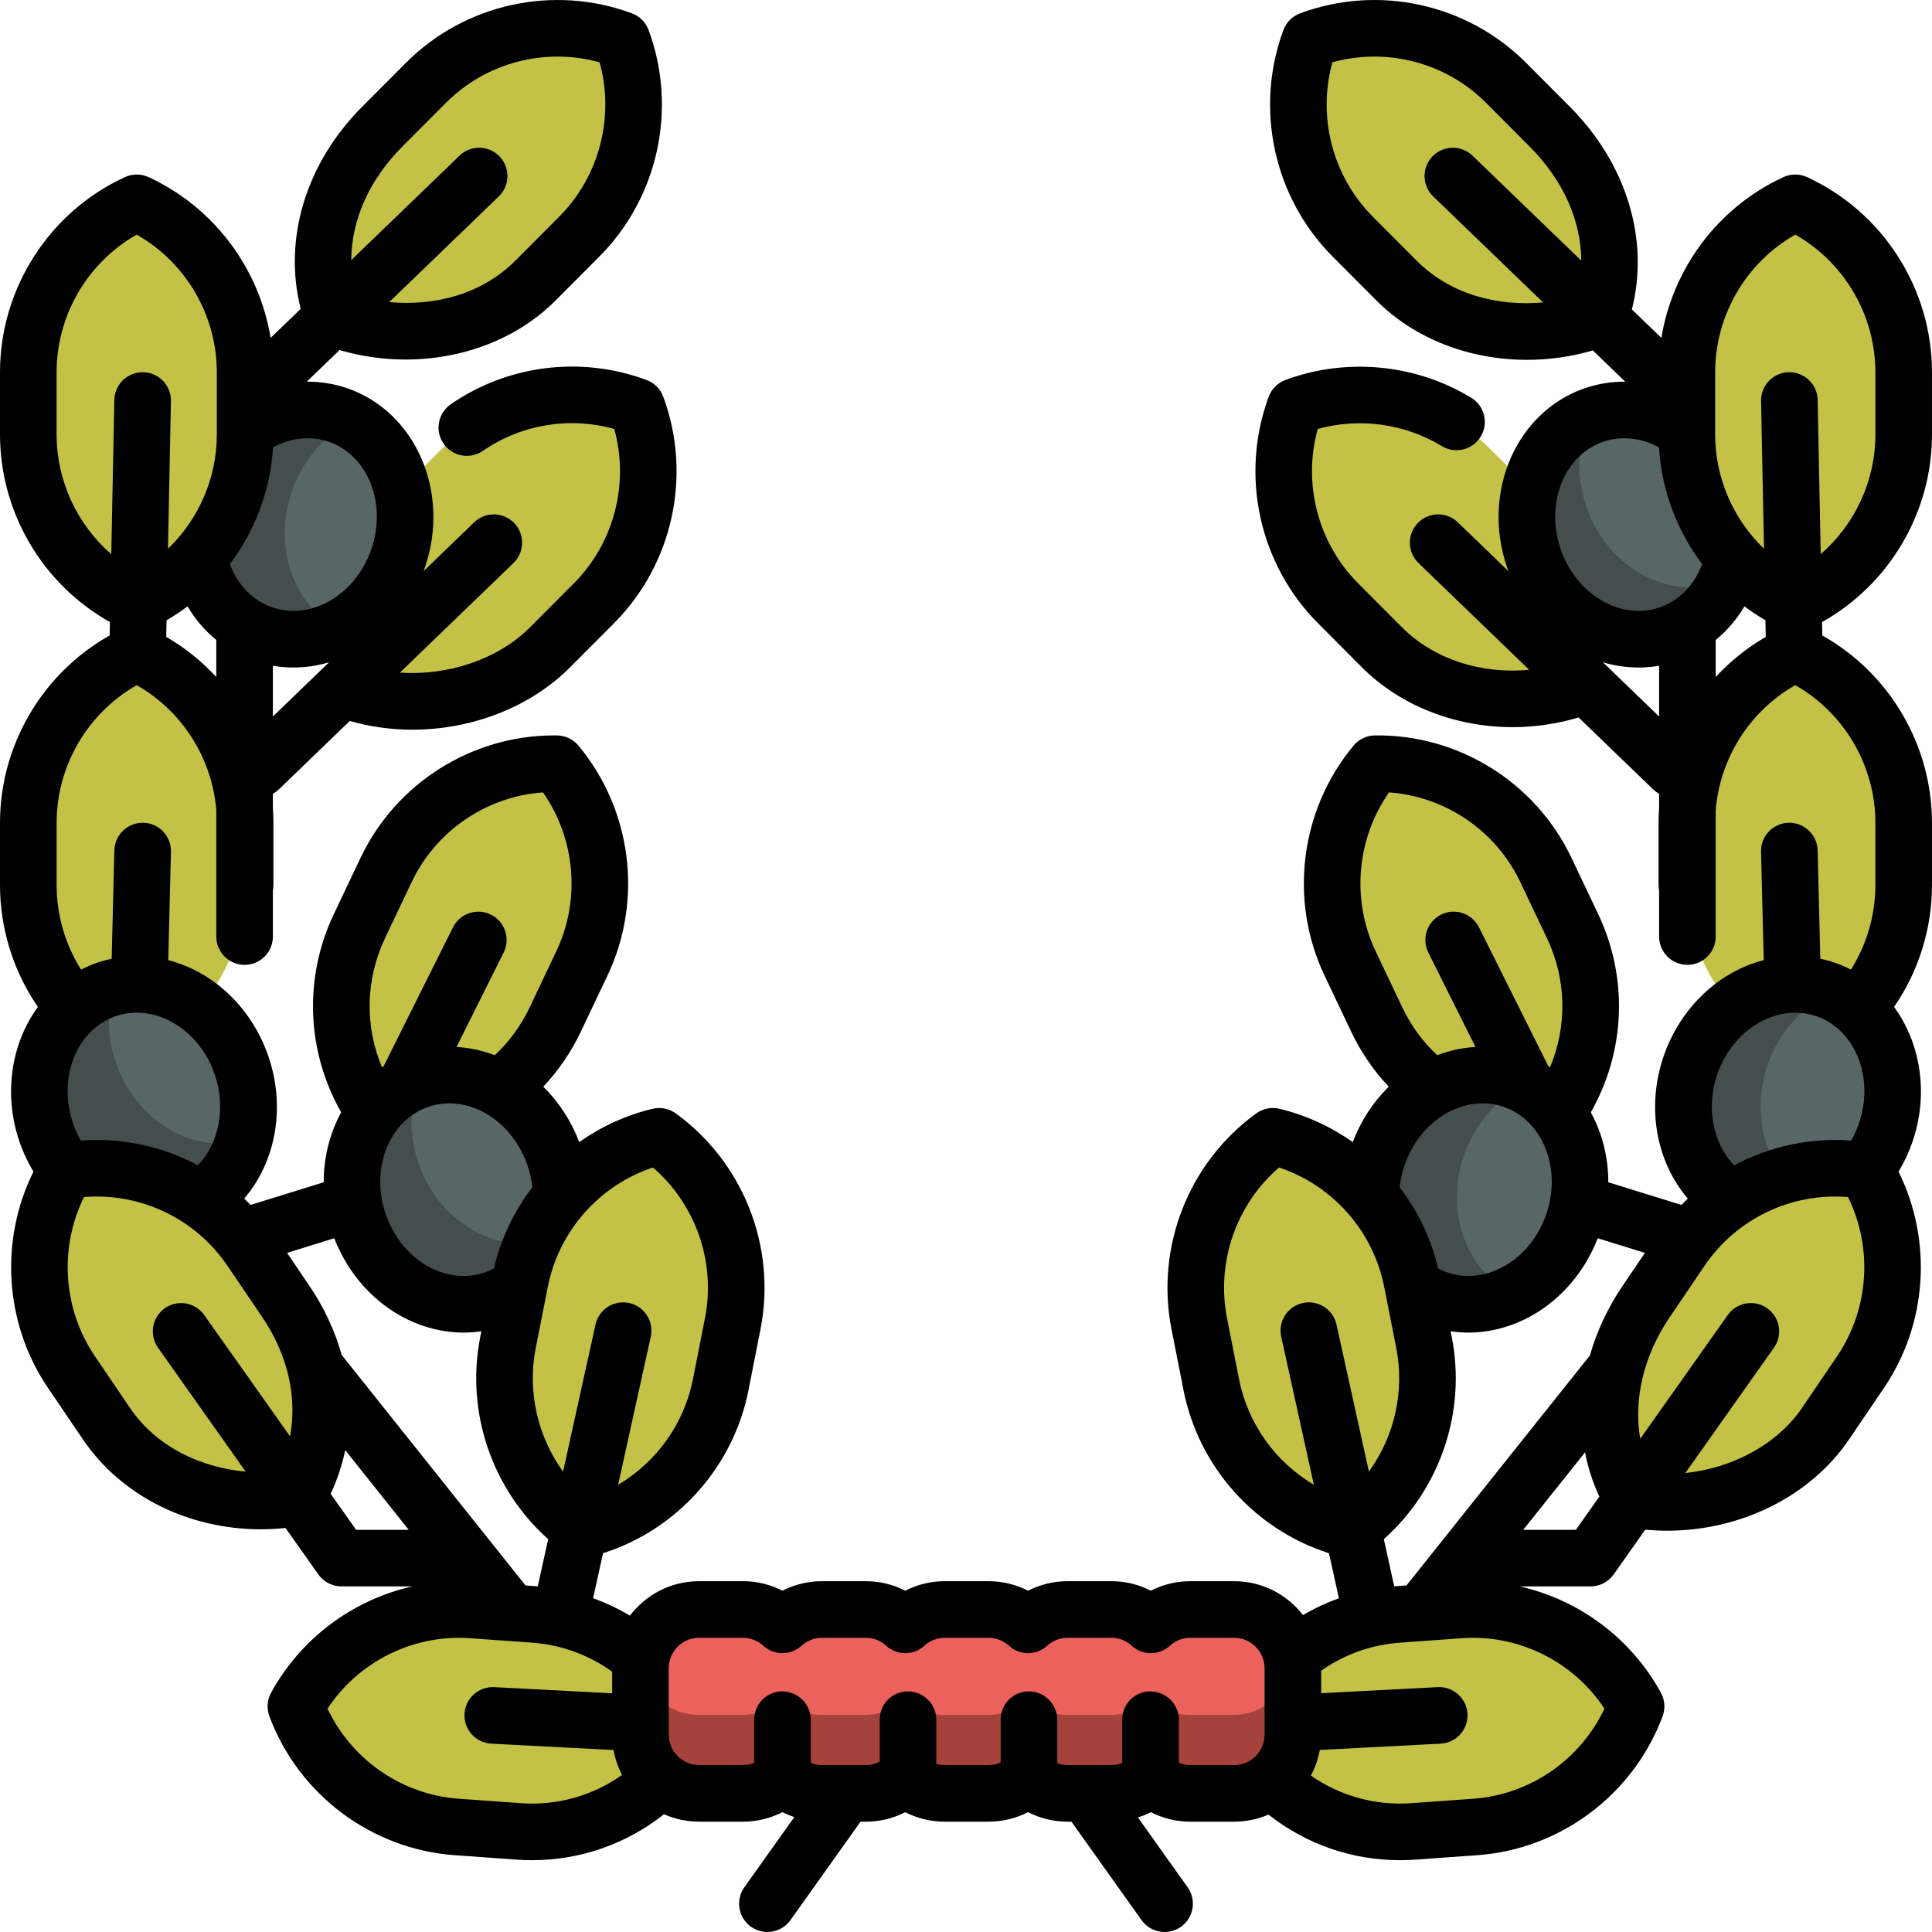 <?xml version="1.0" encoding="iso-8859-1"?>
<!-- Generator: Adobe Illustrator 19.0.0, SVG Export Plug-In . SVG Version: 6.00 Build 0)  -->
<svg version="1.1" id="Capa_1" xmlns="http://www.w3.org/2000/svg" xmlns:xlink="http://www.w3.org/1999/xlink" x="0px" y="0px"
	 viewBox="0 0 512.002 512.002" style="enable-background:new 0 0 512.002 512.002;" xml:space="preserve">
<path style="fill:#C3C247;" d="M168.628,108.006c6.479,17.517,2.709,37.978-11.335,52.053l-11.601,11.627
	c-14.044,14.075-34.459,17.853-51.937,11.36c-6.479-17.517-2.709-37.978,11.335-52.053l11.601-11.627
	C130.734,105.291,151.15,101.513,168.628,108.006z M141.81,74.688l11.601-11.627c14.044-14.075,17.813-34.536,11.335-52.053
	c-17.478-6.493-37.894-2.715-51.938,11.36l-11.601,11.627C87.163,48.07,83.394,68.531,89.872,86.048
	C107.35,92.541,127.766,88.763,141.81,74.688z M395.309,119.366c-14.044-14.075-34.459-17.853-51.937-11.36
	c-6.479,17.517-2.709,37.978,11.335,52.053l11.601,11.627c14.044,14.075,34.459,17.853,51.938,11.36
	c6.479-17.517,2.709-37.978-11.335-52.053L395.309,119.366z M410.793,33.994l-11.601-11.627
	c-14.044-14.075-34.459-17.853-51.937-11.36c-6.479,17.517-2.709,37.978,11.335,52.053l11.601,11.627
	c14.044,14.075,34.459,17.853,51.938,11.36C428.606,68.531,424.837,48.07,410.793,33.994z"/>
<path style="fill:#434E4D;" d="M105.462,148.104c-5.465,16.014-21.478,25.026-35.765,20.129
	c-14.288-4.898-21.44-21.85-15.975-37.864s21.478-25.026,35.765-20.128C103.775,115.138,110.927,132.09,105.462,148.104z
	 M458.278,130.369c-5.465-16.014-21.478-25.026-35.765-20.128c-14.288,4.897-21.44,21.85-15.975,37.864s21.478,25.026,35.765,20.129
	C456.591,163.335,463.743,146.383,458.278,130.369z"/>
<path style="fill:#586665;" d="M105.462,148.104c-2.903,8.508-8.784,15.04-15.802,18.559c-11.846-6.31-17.359-21.69-12.375-36.295
	c2.904-8.508,8.784-15.04,15.802-18.559C104.933,118.119,110.446,133.499,105.462,148.104z M458.278,130.369
	c-5.465-16.014-21.478-25.026-35.765-20.129c-0.471,0.162-0.933,0.338-1.389,0.525c-3.033,6.924-3.527,15.315-0.745,23.467
	c5.465,16.014,21.478,25.026,35.766,20.128c0.471-0.161,0.933-0.338,1.389-0.525C460.567,146.911,461.06,138.52,458.278,130.369z"/>
<g>
	<path style="fill:#C3C247;" d="M64.921,98.96v16.443c0,19.905-11.771,37.045-28.711,44.84c-16.94-7.795-28.71-24.935-28.71-44.84
		V98.96c0-19.905,11.77-37.045,28.711-44.84C53.151,61.916,64.921,79.055,64.921,98.96z M475.789,54.12
		c-16.94,7.795-28.711,24.935-28.711,44.84v16.443c0,19.905,11.771,37.045,28.711,44.84c16.94-7.795,28.711-24.935,28.711-44.84
		V98.96C504.5,79.055,492.729,61.916,475.789,54.12z"/>
	<path style="fill:#C3C247;" d="M147.43,202.509c11.944,14.343,15.21,34.89,6.664,52.858l-7.06,14.842
		c-8.547,17.968-26.531,28.363-45.169,28.094c-11.944-14.342-15.21-34.89-6.664-52.858l7.06-14.842
		C110.807,212.634,128.792,202.24,147.43,202.509z M36.211,173.318C19.27,181.113,7.5,198.252,7.5,218.158V234.6
		c0,19.905,11.77,37.045,28.711,44.84c16.94-7.795,28.711-24.935,28.711-44.84v-16.443
		C64.921,198.252,53.151,181.113,36.211,173.318z M409.739,230.602c-8.547-17.968-26.531-28.363-45.169-28.094
		c-11.944,14.343-15.21,34.89-6.664,52.858l7.06,14.842c8.547,17.968,26.531,28.363,45.169,28.094
		c11.944-14.342,15.21-34.89,6.664-52.858L409.739,230.602z M475.789,173.318c-16.94,7.795-28.711,24.935-28.711,44.84V234.6
		c0,19.905,11.771,37.045,28.711,44.84c16.94-7.795,28.711-24.935,28.711-44.84v-16.443
		C504.5,198.252,492.729,181.113,475.789,173.318z"/>
</g>
<path style="fill:#434E4D;" d="M146.782,306.327c5.465,16.014-1.687,32.967-15.975,37.864c-14.288,4.898-30.3-4.114-35.766-20.128
	c-5.465-16.014,1.687-32.967,15.975-37.864C125.305,281.301,141.317,290.312,146.782,306.327z M28.224,262.21
	c-14.288,4.898-21.44,21.85-15.975,37.864c5.465,16.014,21.478,25.026,35.765,20.128c14.288-4.898,21.44-21.85,15.975-37.864
	C58.525,266.324,42.512,257.312,28.224,262.21z M400.983,286.198c-14.288-4.898-30.301,4.114-35.766,20.128
	c-5.465,16.014,1.687,32.967,15.975,37.864c14.288,4.898,30.3-4.114,35.765-20.128S415.271,291.096,400.983,286.198z
	 M483.776,262.21c-14.288-4.898-30.3,4.114-35.765,20.129c-5.465,16.014,1.687,32.966,15.975,37.864s30.301-4.114,35.766-20.128
	C505.216,284.06,498.063,267.107,483.776,262.21z"/>
<path style="fill:#586665;" d="M146.782,306.327c2.587,7.581,2.343,15.37-0.143,21.993c-14.286,4.892-30.295-4.119-35.759-20.131
	c-2.587-7.581-2.343-15.37,0.143-21.993C125.309,281.303,141.318,290.315,146.782,306.327z M30.153,261.645
	c-1.821,6.152-1.786,13.132,0.539,19.945c5.22,15.297,20.064,24.196,33.837,20.693c1.821-6.152,1.786-13.132-0.539-19.945
	C58.769,267.041,43.925,258.143,30.153,261.645z M404.164,287.554c-7.216,3.463-13.289,10.083-16.255,18.773
	c-5.042,14.775,0.661,30.34,12.794,36.508c7.216-3.463,13.289-10.083,16.255-18.773C422,309.288,416.297,293.722,404.164,287.554z
	 M485.834,263.015c-7.732,3.278-14.311,10.125-17.437,19.265c-5.195,15.19,1.017,31.217,13.916,36.961
	c7.732-3.278,14.311-10.125,17.437-19.265C504.946,284.787,498.734,268.76,485.834,263.015z"/>
<g>
	<path style="fill:#C3C247;" d="M194.05,350.647l-3.181,16.131c-3.851,19.528-18.714,34.054-36.841,38.409
		c-15.11-10.939-23.341-30.041-19.49-49.568l3.181-16.131c3.851-19.528,18.714-34.054,36.841-38.409
		C189.669,312.018,197.901,331.12,194.05,350.647z M66.412,331.09c-11.173-16.457-30.525-23.991-48.905-20.885
		c-9.63,15.996-9.741,36.802,1.431,53.259l9.229,13.595c11.173,16.457,30.524,23.991,48.905,20.885
		c9.63-15.996,9.741-36.802-1.431-53.259L66.412,331.09z M374.282,339.488c-3.851-19.528-18.714-34.054-36.841-38.409
		c-15.11,10.94-23.341,30.041-19.49,49.569l3.181,16.131c3.851,19.528,18.714,34.054,36.841,38.409
		c15.11-10.939,23.341-30.041,19.49-49.568L374.282,339.488z M494.493,310.205c-18.381-3.106-37.733,4.428-48.905,20.885
		l-9.229,13.594c-11.173,16.457-11.061,37.264-1.431,53.259c18.381,3.106,37.733-4.428,48.905-20.885l9.229-13.595
		C504.234,347.007,504.123,326.2,494.493,310.205z"/>
	<path style="fill:#C3C247;" d="M183.979,459.469c-8.968,16.378-26.866,26.921-46.676,25.499l-16.364-1.174
		c-19.81-1.421-36.027-14.412-42.576-31.903c8.968-16.378,26.866-26.921,46.676-25.499l16.364,1.174
		C161.214,428.987,177.431,441.978,183.979,459.469z M386.961,426.392l-16.364,1.174c-19.81,1.421-36.027,14.412-42.576,31.903
		c8.968,16.378,26.866,26.921,46.676,25.499l16.364-1.174c19.81-1.421,36.027-14.412,42.576-31.903
		C424.669,435.513,406.771,424.97,386.961,426.392z"/>
</g>
<path style="fill:#EC615B;" d="M326.861,474.907h-11.648c-4.023,0-7.676-1.546-10.435-4.061c-2.759,2.515-6.412,4.061-10.435,4.061
	h-11.648c-4.023,0-7.676-1.546-10.435-4.061c-2.759,2.515-6.412,4.061-10.435,4.061h-11.648c-4.023,0-7.676-1.546-10.435-4.061
	c-2.759,2.515-6.412,4.061-10.435,4.061h-11.648c-4.023,0-7.676-1.546-10.435-4.061c-2.759,2.515-6.412,4.061-10.435,4.061h-11.648
	c-8.578,0-15.531-6.969-15.531-15.566V441.83c0-8.597,6.954-15.566,15.531-15.566h11.648c4.023,0,7.676,1.546,10.435,4.061
	c2.759-2.515,6.412-4.061,10.435-4.061h11.648c4.023,0,7.676,1.546,10.435,4.061c2.759-2.515,6.412-4.061,10.435-4.061h11.648
	c4.023,0,7.676,1.546,10.435,4.061c2.759-2.515,6.412-4.061,10.435-4.061h11.648c4.023,0,7.676,1.546,10.435,4.061
	c2.759-2.515,6.412-4.061,10.435-4.061h11.648c8.578,0,15.531,6.969,15.531,15.566v17.512
	C342.393,467.938,335.439,474.907,326.861,474.907z"/>
<path style="fill:#A5423B;" d="M342.393,441.83v17.512c0,8.597-6.954,15.566-15.531,15.566h-11.648
	c-4.023,0-7.677-1.546-10.435-4.061c-2.759,2.515-6.412,4.061-10.435,4.061h-11.648c-4.023,0-7.676-1.546-10.435-4.061
	c-2.759,2.515-6.412,4.061-10.435,4.061h-11.648c-4.023,0-7.676-1.546-10.435-4.061c-2.759,2.515-6.412,4.061-10.435,4.061H217.66
	c-4.023,0-7.676-1.546-10.435-4.061c-2.759,2.515-6.412,4.061-10.435,4.061h-11.648c-8.578,0-15.531-6.969-15.531-15.566V441.83
	c0-0.493,0.029-0.978,0.073-1.459c0.735,7.912,7.372,14.106,15.458,14.106h11.648c1.129,0,2.224-0.134,3.282-0.364
	c0.627-3.39,3.588-5.96,7.153-5.96s6.525,2.569,7.153,5.96c1.059,0.231,2.154,0.364,3.282,0.364h11.648
	c1.402,0,2.754-0.198,4.044-0.549c0.699-3.299,3.619-5.774,7.119-5.774c3.614,0,6.604,2.642,7.174,6.102
	c0.825,0.137,1.668,0.222,2.533,0.222h11.648c1.22,0,2.399-0.158,3.536-0.426c0.651-3.36,3.6-5.898,7.143-5.898
	c3.586,0,6.559,2.601,7.162,6.021c0.979,0.196,1.991,0.302,3.028,0.302h11.648c1.099,0,2.167-0.125,3.201-0.344
	c0.619-3.4,3.584-5.979,7.156-5.979c3.558,0,6.515,2.559,7.15,5.94c1.084,0.242,2.206,0.384,3.364,0.384h11.648
	c8.086,0,14.723-6.195,15.458-14.107C342.364,440.851,342.393,441.337,342.393,441.83z"/>
<path d="M512,115.142V98.671c0-22.164-12.989-42.469-33.093-51.73c-1.99-0.917-4.285-0.917-6.275,0
	c-17.304,7.971-29.329,24.127-32.345,42.606l-7.822-7.546c4.69-18.428-1.35-38.579-16.426-53.703L404.43,16.652
	c-15.633-15.685-39.147-20.831-59.9-13.114c-2.049,0.762-3.663,2.38-4.421,4.43c-7.685,20.799-2.557,44.365,13.065,60.037
	l11.609,11.647c10.192,10.225,24.79,15.709,39.904,15.709c5.811,0,11.696-0.826,17.438-2.49l8.579,8.276
	c-3.608-0.025-7.21,0.536-10.685,1.728c-18.18,6.238-27.443,27.521-20.651,47.444c0.119,0.35,0.254,0.693,0.383,1.039l-13.414-12.94
	c-2.98-2.875-7.729-2.79-10.604,0.191c-2.876,2.982-2.791,7.729,0.19,10.605l29.321,28.284
	c-12.625,1.235-25.253-2.775-33.724-11.273l-11.608-11.647c-10.678-10.713-14.698-26.438-10.699-40.899
	c11.032-3.055,23.084-1.438,32.871,4.539c3.532,2.158,8.15,1.043,10.31-2.492c2.158-3.535,1.042-8.151-2.493-10.31
	c-14.678-8.964-33.094-10.725-49.257-4.715c-2.049,0.762-3.663,2.38-4.421,4.43c-7.685,20.798-2.556,44.364,13.066,60.037
	l11.608,11.647c10.298,10.331,24.941,15.887,39.986,15.887c5.837,0,11.731-0.851,17.458-2.57l19.751,19.053
	c0.488,0.471,1.026,0.855,1.593,1.167v3.63c-0.098,1.354-0.148,2.718-0.148,4.088v16.471c0,0.509,0.052,1.006,0.148,1.486v12.166
	c0,4.142,3.357,7.5,7.5,7.5s7.5-3.358,7.5-7.5v-33.467c1.112-13.831,9.044-26.311,21.083-33.15
	c13.003,7.387,21.23,21.351,21.23,36.494v16.471c0,7.968-2.275,15.754-6.483,22.421c-1.379-0.714-2.817-1.342-4.323-1.859
	c-1.245-0.427-2.51-0.766-3.786-1.035l-0.71-28.717c-0.104-4.142-3.59-7.406-7.684-7.312c-4.141,0.103-7.415,3.542-7.313,7.683
	l0.711,28.717c-2.271,0.587-4.512,1.408-6.689,2.475c-9.158,4.49-16.395,12.883-19.852,23.026
	c-4.602,13.5-1.981,27.876,6.416,37.699c-0.578,0.546-1.141,1.109-1.697,1.68c-0.024-0.008-0.046-0.018-0.07-0.026l-19.302-5.983
	c0.009-6.645-1.625-13.03-4.63-18.53c9.198-16.206,9.969-35.662,1.922-52.596l-7.064-14.869
	c-9.511-20.016-29.961-32.729-52.084-32.421c-2.19,0.032-4.257,1.019-5.657,2.703c-14.168,17.031-17.182,40.961-7.677,60.964
	l7.064,14.869c2.571,5.409,5.907,10.274,9.933,14.551c-4.122,4.063-7.406,9.083-9.526,14.686c-5.77-4.08-12.331-7.121-19.424-8.827
	c-2.131-0.514-4.381-0.068-6.154,1.219c-17.929,12.992-26.745,35.435-22.462,57.177l3.184,16.159
	c4.02,20.404,18.945,36.978,38.545,43.221l2.632,11.935c-3.298,1.187-6.48,2.679-9.512,4.468
	c-4.218-5.461-10.816-8.987-18.224-8.987h-11.657c-3.663,0-7.231,0.874-10.442,2.518c-3.211-1.644-6.779-2.518-10.442-2.518h-11.656
	c-3.663,0-7.231,0.874-10.442,2.518c-3.211-1.644-6.779-2.518-10.442-2.518h-11.657c-3.662,0-7.231,0.874-10.442,2.518
	c-3.21-1.644-6.779-2.518-10.442-2.518h-11.656c-3.663,0-7.231,0.874-10.442,2.518c-3.211-1.644-6.779-2.518-10.442-2.518h-11.656
	c-7.473,0-14.123,3.586-18.336,9.129c-3.103-1.852-6.365-3.392-9.75-4.61l2.632-11.935c19.6-6.243,34.526-22.817,38.545-43.221
	l3.184-16.159c4.283-21.741-4.533-44.184-22.462-57.177c-1.775-1.286-4.022-1.733-6.154-1.219
	c-7.093,1.706-13.654,4.747-19.424,8.827c-2.121-5.603-5.404-10.623-9.526-14.685c4.026-4.277,7.362-9.143,9.933-14.552
	l7.064-14.868c9.505-20.003,6.491-43.933-7.677-60.964c-1.4-1.684-3.467-2.671-5.657-2.703c-0.272-0.004-0.544-0.006-0.816-0.006
	c-21.813,0-41.873,12.659-51.268,32.428l-7.064,14.868c-8.046,16.933-7.276,36.39,1.922,52.597c-3.004,5.5-4.639,11.885-4.63,18.53
	l-19.302,5.983c-0.024,0.007-0.046,0.018-0.07,0.026c-0.556-0.572-1.119-1.135-1.697-1.68c8.397-9.823,11.018-24.199,6.416-37.699
	c-3.457-10.142-10.693-18.535-19.853-23.026c-2.177-1.067-4.417-1.888-6.688-2.475l0.711-28.717
	c0.103-4.141-3.172-7.581-7.313-7.683c-4.134-0.082-7.58,3.171-7.684,7.312l-0.711,28.717c-1.275,0.27-2.54,0.608-3.786,1.035
	c-1.505,0.517-2.943,1.145-4.323,1.859c-4.205-6.666-6.48-14.452-6.48-22.42v-16.471c0-15.144,8.228-29.107,21.23-36.494
	c12.039,6.839,19.971,19.319,21.083,33.15v33.467c0,4.142,3.357,7.5,7.5,7.5s7.5-3.358,7.5-7.5V236.03
	c0.097-0.48,0.148-0.977,0.148-1.486v-16.471c0-1.371-0.051-2.734-0.148-4.088v-3.63c0.567-0.312,1.105-0.697,1.593-1.167
	l18.788-18.123c5.392,1.549,10.992,2.314,16.587,2.314c15.607,0,31.145-5.85,41.82-16.561l11.608-11.646
	c15.622-15.673,20.751-39.239,13.066-60.037c-0.758-2.05-2.372-3.668-4.421-4.43c-17.327-6.443-36.727-4.04-51.898,6.43
	c-3.409,2.353-4.266,7.024-1.913,10.433c2.352,3.409,7.022,4.265,10.433,1.913c10.181-7.026,22.957-9.107,34.809-5.802
	c4.002,14.462-0.02,30.189-10.698,40.904l-11.608,11.646c-8.509,8.536-21.75,12.892-34.495,12.016l30.091-29.028
	c2.981-2.876,3.066-7.624,0.19-10.605c-2.876-2.982-7.625-3.067-10.604-0.191l-13.415,12.941c0.129-0.347,0.263-0.69,0.383-1.041
	c6.793-19.922-2.471-41.206-20.65-47.444c-3.474-1.192-7.077-1.753-10.685-1.728l8.685-8.378c5.763,1.678,11.668,2.51,17.5,2.51
	c15.059,0,29.598-5.456,39.736-15.628l11.608-11.646c15.622-15.673,20.751-39.239,13.066-60.037c-0.758-2.05-2.372-3.668-4.421-4.43
	c-20.756-7.717-44.266-2.569-59.899,13.114L95.961,28.299c-14.975,15.023-20.954,35.113-16.27,53.552l-7.978,7.696
	c-3.016-18.479-15.041-34.635-32.345-42.606c-1.99-0.917-4.285-0.917-6.275,0C12.989,56.202,0,76.508,0,98.671v16.471
	c0,20.67,11.299,39.718,29.127,49.704l-0.071,3.564C11.27,178.407,0,197.432,0,218.073v16.471c0,11.567,3.539,22.852,10.042,32.304
	c-6.983,9.57-9.247,22.913-4.887,35.701c0.954,2.802,2.208,5.457,3.702,7.957c-9.036,18.274-7.668,40.302,3.883,57.333l9.236,13.617
	c10.217,15.066,28.012,23.827,47.186,23.827c2.153,0,4.324-0.125,6.504-0.349l8.707,12.313c1.405,1.987,3.688,3.17,6.123,3.17
	l18.782,0.001c-15.679,3.527-29.489,13.647-37.444,28.19c-1.046,1.912-1.208,4.185-0.444,6.227
	c7.771,20.778,27.041,35.228,49.093,36.812l16.376,1.176c1.387,0.1,2.77,0.149,4.146,0.149c12.741,0,24.931-4.247,34.963-12.179
	c2.846,1.263,5.99,1.971,9.298,1.971h11.656c3.663,0,7.231-0.874,10.442-2.518c1.011,0.518,2.062,0.95,3.136,1.312l-13.236,18.592
	c-2.402,3.375-1.615,8.057,1.76,10.46c1.319,0.939,2.838,1.391,4.343,1.391c2.345,0,4.653-1.096,6.116-3.15l18.572-26.086h1.408
	c3.664,0,7.232-0.873,10.442-2.517c3.211,1.644,6.779,2.517,10.442,2.517h11.657c3.663,0,7.231-0.874,10.442-2.518
	c3.211,1.644,6.779,2.518,10.442,2.518h1.06l18.572,26.086c1.463,2.055,3.771,3.15,6.116,3.15c1.504,0,3.024-0.452,4.343-1.391
	c3.375-2.403,4.162-7.086,1.76-10.46l-13.169-18.497c1.173-0.378,2.317-0.844,3.417-1.407c3.211,1.644,6.779,2.518,10.442,2.518
	h11.657c3.222,0,6.29-0.669,9.078-1.871c10.008,7.867,22.146,12.079,34.833,12.079c1.375,0,2.76-0.05,4.146-0.149l16.376-1.176
	c22.052-1.584,41.322-16.034,49.093-36.812c0.764-2.042,0.602-4.315-0.444-6.227c-7.953-14.539-21.761-24.661-37.433-28.19
	l18.771-0.001c2.435,0,4.718-1.182,6.123-3.17l8.396-11.872c1.937,0.181,3.873,0.281,5.8,0.281c19.396,0,37.926-9.049,48.201-24.2
	l9.236-13.618c11.55-17.03,12.917-39.058,3.882-57.332c1.495-2.5,2.748-5.155,3.703-7.957c4.36-12.788,2.096-26.131-4.887-35.701
	c6.503-9.453,10.042-20.737,10.042-32.304v-16.471c0-20.642-11.271-39.668-29.06-49.665l-0.071-3.56
	C500.699,154.862,512,135.813,512,115.142z M44.051,168.783l0.088-4.401c1.934-1.125,3.791-2.354,5.559-3.685
	c2.042,3.438,4.61,6.435,7.616,8.89v9.821C53.491,175.262,49.031,171.669,44.051,168.783z M72.313,189.882v-13.453
	c1.8,0.308,3.62,0.468,5.444,0.468c3.162,0,6.338-0.462,9.445-1.379L72.313,189.882z M87.11,117.064
	c10.371,3.559,15.45,16.305,11.321,28.415c-2.182,6.4-6.649,11.647-12.259,14.397c-4.562,2.237-9.531,2.625-13.999,1.091
	c-5.172-1.774-9.196-5.909-11.265-11.475c6.673-8.838,10.756-19.575,11.441-30.94C77.091,115.992,82.367,115.436,87.11,117.064z
	 M106.584,38.889l11.609-11.647c10.665-10.699,26.316-14.732,40.706-10.728c4.001,14.461-0.02,30.188-10.698,40.902l-11.608,11.646
	c-9.198,9.228-21.937,12.065-33.435,10.994L132.19,52.05c2.981-2.876,3.066-7.624,0.19-10.605s-7.624-3.067-10.604-0.191
	L93.09,68.926C93.148,58.338,97.797,47.704,106.584,38.889z M15,115.142V98.671c0-15.144,8.228-29.108,21.23-36.495
	c13.003,7.386,21.231,21.351,21.231,36.495v16.471c0,11.601-4.841,22.497-12.945,30.287l0.781-39.141
	c0.083-4.141-3.207-7.566-7.349-7.648c-0.051-0.001-0.102-0.001-0.152-0.001c-4.072,0-7.414,3.26-7.495,7.351l-0.815,40.87
	C20.45,139.006,15,127.466,15,115.142z M455.069,284.784c2.182-6.4,6.649-11.647,12.258-14.397c4.562-2.236,9.53-2.626,14-1.092
	c10.37,3.558,15.449,16.305,11.321,28.414c-0.545,1.599-1.245,3.115-2.059,4.554c-10.875-0.823-21.629,1.539-31.027,6.559
	C453.958,303.049,452.084,293.539,455.069,284.784z M381.115,336.156c-1.862-7.926-5.385-15.223-10.18-21.501
	c0.207-1.971,0.632-3.933,1.283-5.842c2.182-6.4,6.649-11.647,12.258-14.397c4.562-2.235,9.53-2.626,14-1.092
	c10.37,3.558,15.449,16.305,11.321,28.415c-2.182,6.399-6.649,11.646-12.258,14.396c-4.563,2.237-9.533,2.624-14.002,1.092
	C382.701,336.941,381.897,336.568,381.115,336.156z M368.101,209.995c14.896,1.053,28.307,10.101,34.798,23.762l7.064,14.868
	c5.193,10.927,5.395,23.281,0.816,34.208c-0.152-0.102-0.306-0.201-0.46-0.3l-18.368-36.783c-1.851-3.707-6.358-5.211-10.061-3.359
	c-3.706,1.851-5.21,6.355-3.359,10.061l12.487,25.005c-3.417,0.196-6.831,0.923-10.138,2.184c-3.842-3.579-6.945-7.822-9.238-12.646
	l-7.064-14.868C358.079,238.451,359.521,222.284,368.101,209.995z M328.361,365.499l-3.184-16.159
	c-2.928-14.86,2.448-30.164,13.781-39.942c14.18,4.715,24.946,16.811,27.873,31.664l3.184,16.158
	c2.286,11.604-0.511,23.468-7.235,32.771l-8.594-38.965c-0.893-4.044-4.89-6.604-8.939-5.709c-4.045,0.892-6.601,4.894-5.709,8.939
	l8.65,39.22C338.074,387.492,330.703,377.384,328.361,365.499z M366.73,407.899c14.897-13.294,21.913-33.727,18.002-53.579
	l-0.3-1.524c1.554,0.228,3.12,0.361,4.691,0.361c5.085,0,10.206-1.193,15.021-3.553c8.68-4.257,15.628-12.02,19.274-21.454
	l12.506,3.876l-5.819,8.581c-4.027,5.938-6.953,12.234-8.772,18.629c-0.039,0.046-0.082,0.088-0.12,0.135l-48.475,60.789
	l-2.772,0.199c-0.16,0.011-0.317,0.031-0.477,0.043L366.73,407.899z M142.035,420.36l-2.773-0.199l-48.474-60.789
	c-0.075-0.094-0.158-0.178-0.236-0.268c-1.751-6.334-4.637-12.572-8.655-18.497l-5.819-8.581l12.506-3.876
	c3.646,9.434,10.594,17.198,19.274,21.454c4.814,2.36,9.936,3.553,15.021,3.553c1.571,0,3.137-0.133,4.691-0.361l-0.3,1.524
	c-3.911,19.852,3.105,40.285,18.002,53.579l-2.758,12.504C142.353,420.39,142.195,420.371,142.035,420.36z M127.523,294.416
	c5.608,2.75,10.076,7.997,12.259,14.399c0.65,1.906,1.074,3.868,1.282,5.839c-4.795,6.278-8.318,13.575-10.18,21.501
	c-0.782,0.412-1.586,0.785-2.424,1.072c-4.468,1.533-9.438,1.145-14.001-1.092c-5.608-2.75-10.076-7.997-12.258-14.396
	c-4.128-12.11,0.951-24.857,11.321-28.415C117.991,291.792,122.963,292.18,127.523,294.416z M173.041,309.398
	c11.333,9.778,16.709,25.082,13.781,39.942l-3.184,16.159c-2.341,11.886-9.712,21.993-19.827,27.979l8.65-39.22
	c0.892-4.045-1.664-8.047-5.709-8.939c-4.046-0.893-8.047,1.663-8.939,5.709l-8.594,38.965c-6.724-9.303-9.521-21.167-7.235-32.771
	l3.184-16.158C148.094,326.208,158.861,314.113,173.041,309.398z M102.037,248.626l7.064-14.868
	c6.492-13.663,19.9-22.711,34.798-23.763c8.58,12.289,10.021,28.456,3.522,42.132l-7.064,14.868
	c-2.293,4.825-5.396,9.068-9.238,12.647c-3.307-1.262-6.721-1.988-10.138-2.185l12.487-25.005c1.851-3.706,0.347-8.21-3.359-10.061
	c-3.707-1.85-8.21-0.347-10.061,3.359l-18.368,36.783c-0.154,0.099-0.308,0.198-0.46,0.301
	C96.642,271.907,96.844,259.553,102.037,248.626z M56.931,284.784c2.985,8.755,1.111,18.265-4.492,24.039
	c-9.398-5.019-20.152-7.381-31.028-6.559c-0.814-1.439-1.514-2.955-2.059-4.554c-4.128-12.109,0.951-24.856,11.322-28.415
	c4.466-1.531,9.438-1.144,13.998,1.092C50.281,273.136,54.749,278.384,56.931,284.784z M34.39,373.036l-9.236-13.618
	c-8.496-12.526-9.519-28.728-2.898-42.184c14.884-1.232,29.508,5.665,37.992,18.175l9.235,13.618
	c6.828,10.067,9.315,21.233,7.38,31.623l-22.739-32.154c-2.391-3.381-7.073-4.185-10.453-1.793
	c-3.382,2.392-4.185,7.072-1.793,10.454L65.103,390C53.667,388.94,41.698,383.814,34.39,373.036z M87.629,395.874
	c1.752-3.745,3.039-7.618,3.857-11.567l16.834,21.111l-13.942-0.001L87.629,395.874z M137.932,477.86l-16.376-1.176
	c-15.053-1.081-28.346-10.322-34.755-23.877c8.267-12.497,22.73-19.744,37.784-18.661l16.376,1.176
	c7.734,0.555,15.026,3.204,21.261,7.685v5.73l-31.242-1.627c-4.122-0.221-7.664,2.963-7.88,7.1c-0.215,4.137,2.964,7.665,7.1,7.88
	l32.395,1.687c0.421,2.341,1.193,4.559,2.263,6.6C157.025,475.913,147.623,478.558,137.932,477.86z M315.429,467.763
	c-1.045,0-2.068-0.213-3.021-0.608v-11.383c0-4.142-3.357-7.5-7.5-7.5s-7.5,3.358-7.5,7.5v11.452
	c-0.908,0.353-1.877,0.539-2.863,0.539h-11.656c-0.928,0-1.838-0.17-2.698-0.483v-11.508c0-4.142-3.357-7.5-7.5-7.5
	s-7.5,3.358-7.5,7.5v11.309c-1,0.441-2.081,0.681-3.187,0.681h-11.657c-0.755,0-1.498-0.11-2.213-0.318v-11.672
	c0-4.142-3.357-7.5-7.5-7.5s-7.5,3.358-7.5,7.5v11.08c-1.13,0.592-2.385,0.911-3.672,0.911h-11.656
	c-1.016,0-2.011-0.199-2.942-0.572v-11.418c0-4.142-3.357-7.5-7.5-7.5s-7.5,3.358-7.5,7.5v11.418
	c-0.931,0.374-1.927,0.572-2.942,0.572h-11.656c-4.435,0-8.042-3.63-8.042-8.093v-17.542c0-4.462,3.607-8.093,8.042-8.093h11.656
	c1.984,0,3.897,0.749,5.388,2.108c2.863,2.612,7.246,2.612,10.109,0c1.49-1.359,3.403-2.108,5.388-2.108h11.656
	c1.984,0,3.897,0.749,5.387,2.107c2.863,2.613,7.247,2.613,10.11,0c1.49-1.359,3.403-2.108,5.388-2.108h11.657
	c1.984,0,3.897,0.749,5.388,2.108c2.863,2.612,7.246,2.612,10.109,0c1.49-1.359,3.403-2.108,5.388-2.108h11.656
	c1.984,0,3.897,0.749,5.388,2.108c2.863,2.612,7.246,2.612,10.109,0c1.49-1.359,3.403-2.108,5.388-2.108h11.657
	c4.435,0,8.042,3.63,8.042,8.093v17.542c0,4.462-3.607,8.093-8.042,8.093h-11.659V467.763z M425.199,452.807
	c-6.409,13.555-19.702,22.796-34.755,23.877l-16.376,1.176c-9.592,0.69-18.887-1.894-26.667-7.307
	c1.121-2.094,1.925-4.38,2.357-6.795l32.042-1.669c4.136-0.215,7.314-3.743,7.1-7.88c-0.216-4.137-3.782-7.315-7.88-7.1
	l-30.893,1.609v-5.967c6.156-4.329,13.323-6.885,20.911-7.43l16.376-1.176C402.461,433.06,416.933,440.309,425.199,452.807z
	 M417.623,405.417l-13.943,0.001l16.371-20.53c0.78,4.04,2.047,7.972,3.796,11.727L417.623,405.417z M486.847,359.419l-9.236,13.618
	c-6.557,9.669-18.332,16.006-30.978,17.336l23.49-33.216c2.392-3.382,1.59-8.063-1.793-10.454
	c-3.382-2.392-8.063-1.588-10.453,1.793l-23.203,32.81c-1.789-10.457,0.873-22.001,7.844-32.279l9.235-13.618
	c8.485-12.512,23.112-19.41,37.991-18.175C496.365,330.691,495.342,346.893,486.847,359.419z M454.538,98.671
	c0-15.144,8.229-29.108,21.231-36.495C488.772,69.563,497,83.528,497,98.671v16.471c0,12.325-5.451,23.866-14.489,31.719
	l-0.813-40.872c-0.082-4.141-3.493-7.414-7.647-7.349c-4.141,0.083-7.432,3.506-7.349,7.648l0.779,39.14
	c-8.103-7.789-12.943-18.685-12.943-30.284V98.671z M375.407,69.062l-11.609-11.647c-10.678-10.713-14.698-26.44-10.697-40.902
	c14.389-4.002,30.041,0.029,40.706,10.728l11.609,11.647c8.867,8.895,13.568,19.581,13.645,30.182l-28.836-27.817
	c-2.98-2.876-7.729-2.79-10.604,0.191c-2.876,2.982-2.791,7.729,0.19,10.605l29.123,28.094
	C397.413,81.197,384.646,78.33,375.407,69.062z M424.889,117.064c4.742-1.626,10.019-1.072,14.761,1.489
	c0.686,11.364,4.769,22.101,11.441,30.939c-2.069,5.566-6.093,9.701-11.266,11.476c-4.462,1.531-9.436,1.146-13.998-1.092
	c-5.609-2.75-10.077-7.997-12.26-14.397C409.439,133.37,414.519,120.623,424.889,117.064z M424.797,175.519
	c3.107,0.916,6.282,1.379,9.445,1.379c1.825,0,3.644-0.16,5.444-0.468v13.453L424.797,175.519z M454.687,179.408v-9.821
	c3.006-2.455,5.574-5.452,7.616-8.89c1.768,1.33,3.623,2.558,5.556,3.683l0.087,4.405
	C462.967,171.671,458.508,175.263,454.687,179.408z"/>
<g>
</g>
<g>
</g>
<g>
</g>
<g>
</g>
<g>
</g>
<g>
</g>
<g>
</g>
<g>
</g>
<g>
</g>
<g>
</g>
<g>
</g>
<g>
</g>
<g>
</g>
<g>
</g>
<g>
</g>
</svg>
